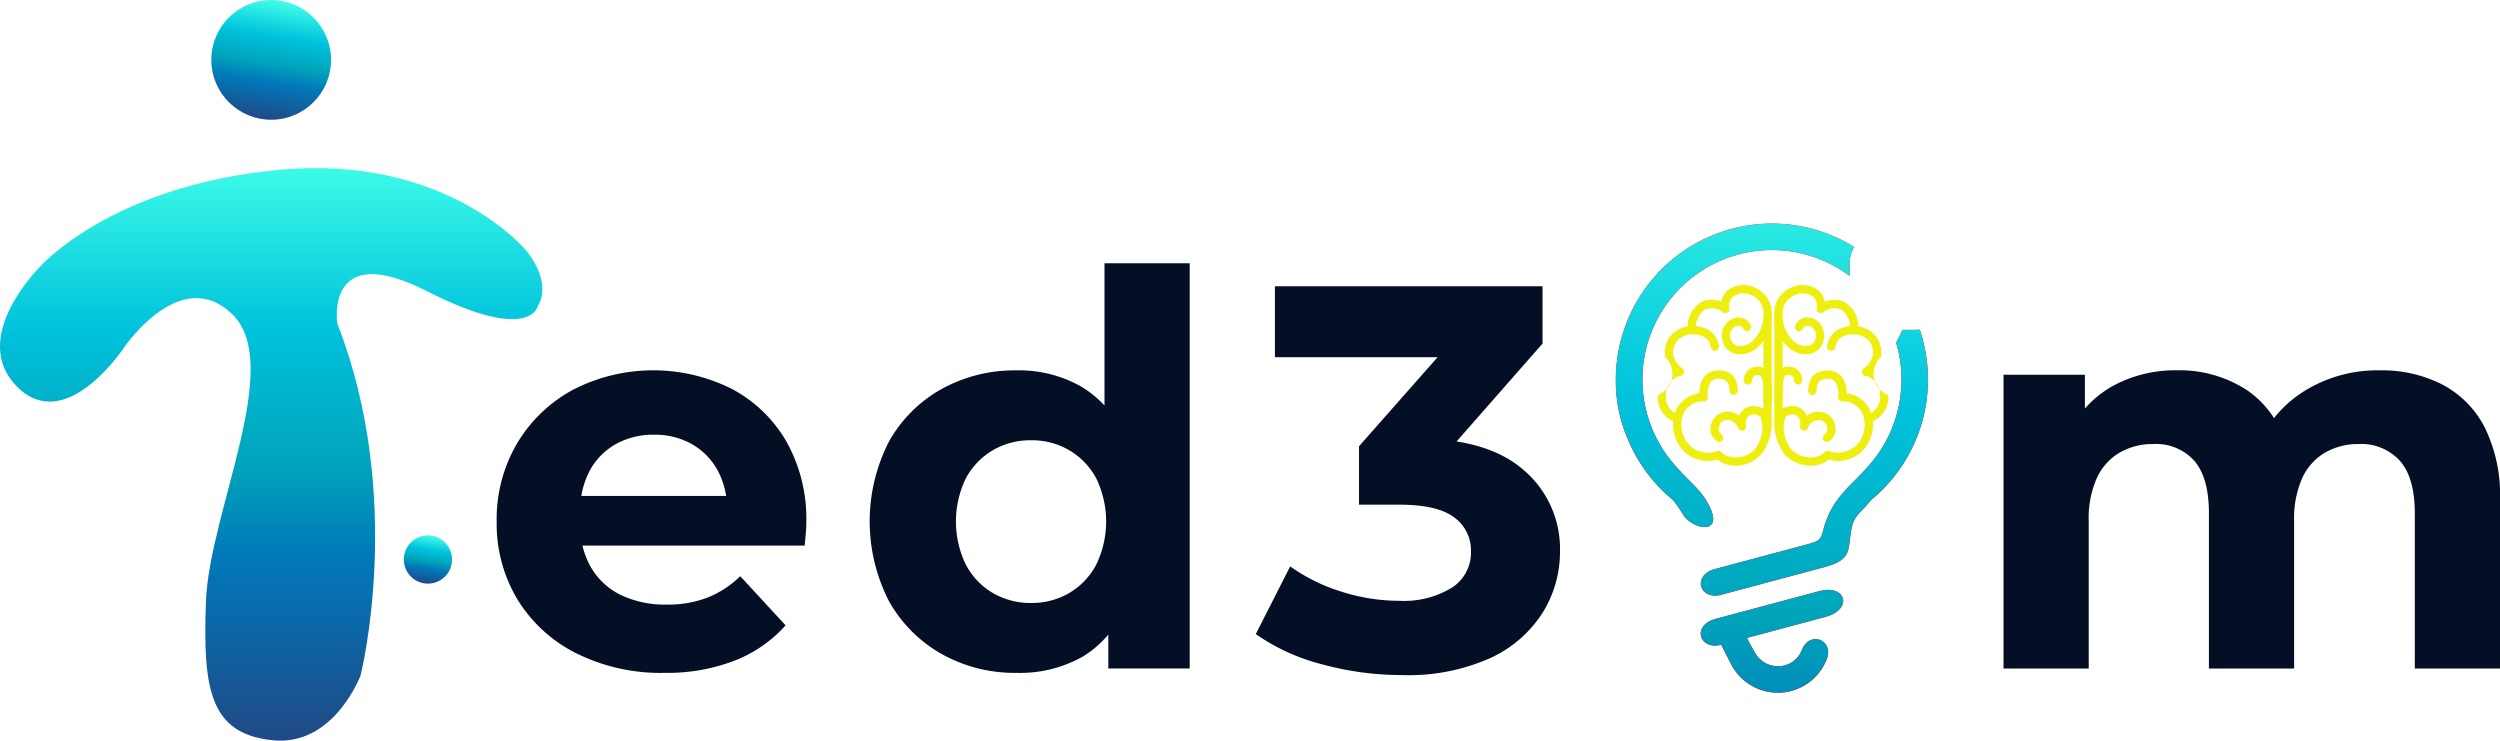 <svg xmlns="http://www.w3.org/2000/svg" xmlns:xlink="http://www.w3.org/1999/xlink" width="284.82" height="84.383" viewBox="0 0 284.82 84.383">
  <defs>
    <clipPath id="clip-path">
      <path id="Path_9455" data-name="Path 9455" d="M1722.556,1258.327l1.29-.346,10.036-2.687c3.011-.806,3.9,2.081.653,2.949l-7.279,1.949-1.623.434c.073.237.853,1.6.979,1.809a2.957,2.957,0,0,0,2.529,1.42,2.9,2.9,0,0,0,2.679-1.7l.077-.178c.874-2.221,3.684-1.118,2.81,1.1a5.982,5.982,0,0,1-11,.318c-.126-.274-.911-1.7-1-1.993-2.513.673-3.451-2.2-.6-2.962Zm14.76-38.939a14.752,14.752,0,0,0-20.093,21.352c2.022,2.379,3.292,2.977,4.262,5.187,1.322,3.014-2.148,2.335-3.171.6a13.41,13.41,0,0,0-1.142-1.621,17.775,17.775,0,0,1-5.024-6.684,16.689,16.689,0,0,1-1.467-7.028,17.787,17.787,0,0,1,27.161-15.1,3.766,3.766,0,0,0-.526,1.923Zm.071,29.767c-.208,1.87-.236,2.688-3.058,3.444l-11.61,3.109c-2.547.682-3.359-2.224-.747-2.924l10.309-2.76c1.545-.414,1.73-.475,2.063-1.774a9.828,9.828,0,0,1,2.276-4.2c.8-.969,1.8-1.763,3.107-3.306a14.771,14.771,0,0,0,2.893-13.745l.734-1.468h1.474a3.852,3.852,0,0,0,.485-.031,17.786,17.786,0,0,1-5.535,19.413C1738.259,1246.784,1737.67,1246.612,1737.387,1249.155Z" transform="translate(-1710.681 -1213.426)" fill="red" clip-rule="evenodd"/>
    </clipPath>
    <linearGradient id="linear-gradient" x1="0.462" y1="1.774" x2="0.522" y2="-0.215" gradientUnits="objectBoundingBox">
      <stop offset="0" stop-color="#204a86"/>
      <stop offset="0.31" stop-color="#0078ba"/>
      <stop offset="0.47" stop-color="#00a4ba"/>
      <stop offset="0.7" stop-color="#00c2dc"/>
      <stop offset="1" stop-color="#41ffe8"/>
    </linearGradient>
    <linearGradient id="linear-gradient-2" x1="0.5" y1="1" x2="0.5" y2="0" xlink:href="#linear-gradient"/>
    <linearGradient id="linear-gradient-3" x1="0.422" y1="0.994" x2="0.578" y2="0.006" xlink:href="#linear-gradient"/>
  </defs>
  <g id="Group_3203" data-name="Group 3203" transform="translate(-260.304 -1012.723)">
    <g id="Group_3109" data-name="Group 3109" transform="translate(444.388 1038.196)">
      <g id="Group_3095" data-name="Group 3095" transform="translate(0 0)">
        <path id="Path_9454" data-name="Path 9454" d="M1722.556,1258.327l1.29-.346,10.036-2.687c3.011-.806,3.9,2.081.653,2.949l-7.279,1.949-1.623.434c.073.237.853,1.6.979,1.809a2.957,2.957,0,0,0,2.529,1.42,2.9,2.9,0,0,0,2.679-1.7l.077-.178c.874-2.221,3.684-1.118,2.81,1.1a5.982,5.982,0,0,1-11,.318c-.126-.274-.911-1.7-1-1.993-2.513.673-3.451-2.2-.6-2.962Zm14.76-38.939a14.752,14.752,0,0,0-20.093,21.352c2.022,2.379,3.292,2.977,4.262,5.187,1.322,3.014-2.148,2.335-3.171.6a13.41,13.41,0,0,0-1.142-1.621,17.775,17.775,0,0,1-5.024-6.684,16.689,16.689,0,0,1-1.467-7.028,17.787,17.787,0,0,1,27.161-15.1,3.766,3.766,0,0,0-.526,1.923Zm.071,29.767c-.208,1.87-.236,2.688-3.058,3.444l-11.61,3.109c-2.547.682-3.359-2.224-.747-2.924l10.309-2.76c1.545-.414,1.73-.475,2.063-1.774a9.828,9.828,0,0,1,2.276-4.2c.8-.969,1.8-1.763,3.107-3.306a14.771,14.771,0,0,0,2.893-13.745l.734-1.468h1.474a3.852,3.852,0,0,0,.485-.031,17.786,17.786,0,0,1-5.535,19.413C1738.259,1246.784,1737.67,1246.612,1737.387,1249.155Z" transform="translate(-1710.681 -1213.426)" fill="red" fill-rule="evenodd"/>
        <g id="Group_3094" data-name="Group 3094" clip-path="url(#clip-path)">
          <rect id="Rectangle_1590" data-name="Rectangle 1590" width="35.823" height="53.448" transform="translate(0 0)" fill="url(#linear-gradient)"/>
        </g>
      </g>
      <g id="Group_3108" data-name="Group 3108" transform="translate(4.773 7.007)">
        <g id="Group_3101" data-name="Group 3101">
          <g id="Group_3096" data-name="Group 3096" transform="translate(1.783 3.511)">
            <path id="Path_9456" data-name="Path 9456" d="M1769.4,1313.349a3.319,3.319,0,0,1-2.069-.681,3.964,3.964,0,0,1-3.565-.748,4.269,4.269,0,0,1-1.4-3.97,3.221,3.221,0,0,1,1.228-2.128,3.269,3.269,0,0,1,1.7-.721,2.985,2.985,0,0,1,.581-1.9,2.025,2.025,0,0,1,1.6-.694c.8-.012,2.153.273,2.195,2.3a.471.471,0,0,1-.942.019c-.02-.978-.393-1.392-1.24-1.378a1.112,1.112,0,0,0-.888.358,2.45,2.45,0,0,0-.336,1.692.472.472,0,0,1-.519.538,2.166,2.166,0,0,0-1.56.517,2.275,2.275,0,0,0-.881,1.492,3.311,3.311,0,0,0,1.074,3.157,3.089,3.089,0,0,0,2.9.5.474.474,0,0,1,.484.1,2.426,2.426,0,0,0,1.928.592,2.916,2.916,0,0,0,2.034-1.043,5.456,5.456,0,0,0,.867-3.207c0-.012,0-.024,0-.036v-11.346a.471.471,0,1,1,.942,0v11.33a6.367,6.367,0,0,1-1.045,3.81,3.839,3.839,0,0,1-2.708,1.429C1769.654,1313.343,1769.526,1313.349,1769.4,1313.349Z" transform="translate(-1762.33 -1296.291)" fill="#efef0f"/>
          </g>
          <g id="Group_3097" data-name="Group 3097" transform="translate(0 4.665)">
            <path id="Path_9457" data-name="Path 9457" d="M1750.573,1316.408a.478.478,0,0,1-.1-.011,3.042,3.042,0,0,1-2.188-3.151,2.6,2.6,0,0,0,.851-4.329,3.063,3.063,0,0,1,.576-2.373,3.386,3.386,0,0,1,3.481-1.056,2.528,2.528,0,0,1,2.066,2.171.471.471,0,1,1-.934.119,1.638,1.638,0,0,0-1.352-1.374,2.491,2.491,0,0,0-2.483.671,2.165,2.165,0,0,0-.432,1.651,2.618,2.618,0,0,0,1.028,1.472.471.471,0,0,1-.181.858,2.185,2.185,0,0,0-1.679,2.19,2.1,2.1,0,0,0,1.448,2.231.471.471,0,0,1-.1.931Z" transform="translate(-1748.283 -1305.384)" fill="#efef0f"/>
          </g>
          <g id="Group_3098" data-name="Group 3098" transform="translate(3.433)">
            <path id="Path_9458" data-name="Path 9458" d="M1781.336,1276.518a2.542,2.542,0,0,1-.318-.02,1.992,1.992,0,0,1-1.763-1.682,2.125,2.125,0,0,1,.971-2.259,1.729,1.729,0,0,1,1.41-.157,1.58,1.58,0,0,1,.866.821.471.471,0,0,1-.866.371.644.644,0,0,0-.329-.31.854.854,0,0,0-.652.113,1.209,1.209,0,0,0-.472,1.257,1.045,1.045,0,0,0,.953.911,2.05,2.05,0,0,0,1.636-.63,4.114,4.114,0,0,0,1.172-3.2,2.209,2.209,0,0,0-1.4-1.972,2.051,2.051,0,0,0-2.039.174,1.426,1.426,0,0,0-.458,1.313.471.471,0,0,1-.775.459,1.862,1.862,0,0,0-2.06-.243,2.352,2.352,0,0,0-.92,2.25.471.471,0,1,1-.935.114,3.269,3.269,0,0,1,1.408-3.193,2.632,2.632,0,0,1,2.367-.1,2.329,2.329,0,0,1,.74-1.3,2.939,2.939,0,0,1,3.027-.348,3.111,3.111,0,0,1,1.987,2.786,5.006,5.006,0,0,1-1.467,3.946A3.06,3.06,0,0,1,1781.336,1276.518Z" transform="translate(-1775.33 -1268.631)" fill="#efef0f"/>
          </g>
          <g id="Group_3099" data-name="Group 3099" transform="translate(6.016 13.802)">
            <path id="Path_9459" data-name="Path 9459" d="M1801.888,1381.573a.477.477,0,0,1-.124-.017.471.471,0,0,1-.331-.578h0a3.777,3.777,0,0,0-.024-2.3.614.614,0,0,0-.4-.3,1.008,1.008,0,0,0-1.032.179,1.194,1.194,0,0,0-.258,1,.471.471,0,0,1-.892.3,1.31,1.31,0,0,0-1.365-.9.973.973,0,0,0-.816.816.75.75,0,0,0,.263.791.471.471,0,0,1-.461.821,1.668,1.668,0,0,1-.729-1.777,1.892,1.892,0,0,1,1.594-1.58,2,2,0,0,1,1.622.429,1.806,1.806,0,0,1,2.3-.994,1.562,1.562,0,0,1,.987.743,4.633,4.633,0,0,1,.119,3.02A.471.471,0,0,1,1801.888,1381.573Z" transform="translate(-1795.685 -1377.377)" fill="#efef0f"/>
          </g>
          <g id="Group_3100" data-name="Group 3100" transform="translate(9.818 9.293)">
            <path id="Path_9460" data-name="Path 9460" d="M1828.348,1346.206h0a.471.471,0,0,1-.469-.473c.006-1.289.011-2.506-.322-2.841a.412.412,0,0,0-.325-.1.586.586,0,0,0-.648.62.471.471,0,0,1-.471.471h0a.471.471,0,0,1-.471-.471,1.53,1.53,0,0,1,1.59-1.562,1.344,1.344,0,0,1,.992.382c.609.612.6,1.827.6,3.509A.471.471,0,0,1,1828.348,1346.206Z" transform="translate(-1825.64 -1341.846)" fill="#efef0f"/>
          </g>
        </g>
        <g id="Group_3107" data-name="Group 3107" transform="translate(13.279 0)">
          <g id="Group_3102" data-name="Group 3102" transform="translate(0.004 3.511)">
            <path id="Path_9461" data-name="Path 9461" d="M1857.077,1313.349c-.126,0-.253-.006-.382-.018a3.839,3.839,0,0,1-2.708-1.429,6.365,6.365,0,0,1-1.044-3.81v-11.33a.471.471,0,1,1,.942,0v11.346c0,.012,0,.024,0,.036a5.5,5.5,0,0,0,.867,3.207,2.917,2.917,0,0,0,2.034,1.043,2.426,2.426,0,0,0,1.928-.592.47.47,0,0,1,.486-.1,3.088,3.088,0,0,0,2.9-.5,3.312,3.312,0,0,0,1.074-3.157,2.277,2.277,0,0,0-.881-1.492,2.165,2.165,0,0,0-1.561-.517.471.471,0,0,1-.519-.539,2.45,2.45,0,0,0-.336-1.69,1.112,1.112,0,0,0-.888-.358h-.035c-.824,0-1.185.414-1.205,1.379a.471.471,0,1,1-.941-.019c.042-2.028,1.387-2.313,2.194-2.3a2.026,2.026,0,0,1,1.6.694,2.985,2.985,0,0,1,.581,1.9,3.271,3.271,0,0,1,1.7.721,3.222,3.222,0,0,1,1.228,2.128,4.269,4.269,0,0,1-1.4,3.97,3.966,3.966,0,0,1-3.565.748A3.32,3.32,0,0,1,1857.077,1313.349Z" transform="translate(-1852.935 -1296.291)" fill="#efef0f"/>
          </g>
          <g id="Group_3103" data-name="Group 3103" transform="translate(6.021 4.665)">
            <path id="Path_9462" data-name="Path 9462" d="M1905.03,1316.408a.471.471,0,0,1-.1-.93,2.1,2.1,0,0,0,1.452-2.232,2.186,2.186,0,0,0-1.679-2.19.471.471,0,0,1-.179-.859,2.619,2.619,0,0,0,1.027-1.471,2.165,2.165,0,0,0-.432-1.651,2.491,2.491,0,0,0-2.483-.671,1.638,1.638,0,0,0-1.352,1.374.471.471,0,1,1-.934-.119,2.528,2.528,0,0,1,2.066-2.171,3.386,3.386,0,0,1,3.481,1.056,3.063,3.063,0,0,1,.576,2.373,2.6,2.6,0,0,0,.851,4.329,3.042,3.042,0,0,1-2.188,3.151A.475.475,0,0,1,1905.03,1316.408Z" transform="translate(-1900.341 -1305.384)" fill="#efef0f"/>
          </g>
          <g id="Group_3104" data-name="Group 3104" transform="translate(0.002)">
            <path id="Path_9463" data-name="Path 9463" d="M1856.476,1276.518a3.061,3.061,0,0,1-2.081-.9,5.006,5.006,0,0,1-1.467-3.946,3.111,3.111,0,0,1,1.987-2.786,2.94,2.94,0,0,1,3.027.348,2.328,2.328,0,0,1,.74,1.3,2.633,2.633,0,0,1,2.367.1,3.27,3.27,0,0,1,1.408,3.193.471.471,0,1,1-.935-.114,2.352,2.352,0,0,0-.92-2.25,1.867,1.867,0,0,0-2.06.243.471.471,0,0,1-.774-.459,1.439,1.439,0,0,0-.458-1.313,2.051,2.051,0,0,0-2.039-.174,2.209,2.209,0,0,0-1.4,1.972,4.114,4.114,0,0,0,1.171,3.2,2.05,2.05,0,0,0,1.636.631,1.046,1.046,0,0,0,.953-.911,1.209,1.209,0,0,0-.472-1.257.854.854,0,0,0-.652-.113.646.646,0,0,0-.33.31.468.468,0,0,1-.615.248.474.474,0,0,1-.25-.62,1.579,1.579,0,0,1,.866-.821,1.727,1.727,0,0,1,1.41.157,2.125,2.125,0,0,1,.971,2.259,1.993,1.993,0,0,1-1.763,1.682A2.562,2.562,0,0,1,1856.476,1276.518Z" transform="translate(-1852.917 -1268.631)" fill="#efef0f"/>
          </g>
          <g id="Group_3105" data-name="Group 3105" transform="translate(0.118 13.802)">
            <path id="Path_9464" data-name="Path 9464" d="M1854.5,1381.573a.471.471,0,0,1-.454-.347,4.633,4.633,0,0,1,.119-3.02,1.561,1.561,0,0,1,.986-.743,1.807,1.807,0,0,1,2.3.994,2,2,0,0,1,1.623-.429,1.891,1.891,0,0,1,1.594,1.58,1.667,1.667,0,0,1-.729,1.778.471.471,0,0,1-.461-.821.749.749,0,0,0,.263-.791.972.972,0,0,0-.816-.816,1.313,1.313,0,0,0-1.366.9.471.471,0,0,1-.892-.3,1.193,1.193,0,0,0-.258-1,1.008,1.008,0,0,0-1.032-.18.616.616,0,0,0-.4.305,3.827,3.827,0,0,0-.023,2.3.471.471,0,0,1-.455.594Z" transform="translate(-1853.835 -1377.376)" fill="#efef0f"/>
          </g>
          <g id="Group_3106" data-name="Group 3106" transform="translate(0 9.293)">
            <path id="Path_9465" data-name="Path 9465" d="M1853.377,1346.206a.471.471,0,0,1-.471-.469c-.008-1.682-.013-2.9.6-3.509a1.346,1.346,0,0,1,.993-.382,1.53,1.53,0,0,1,1.59,1.562.471.471,0,0,1-.942,0,.591.591,0,0,0-.648-.624.413.413,0,0,0-.325.1c-.333.335-.328,1.552-.322,2.841a.471.471,0,0,1-.469.473Z" transform="translate(-1852.904 -1341.846)" fill="#efef0f"/>
          </g>
        </g>
      </g>
    </g>
    <g id="Group_3110" data-name="Group 3110" transform="translate(316.889 1042.719)">
      <path id="Path_9466" data-name="Path 9466" d="M725.229,1379.61a21.546,21.546,0,0,1-10.048-2.24,16.505,16.505,0,0,1-6.688-6.128,16.715,16.715,0,0,1-2.364-8.866,17.015,17.015,0,0,1,2.333-8.928,16.545,16.545,0,0,1,6.377-6.1,19.97,19.97,0,0,1,18.012-.124,15.618,15.618,0,0,1,6.253,5.973,17.944,17.944,0,0,1,2.3,9.3q0,.56-.062,1.276t-.125,1.338H714.03v-5.662h22.087l-3.733,1.68a9.307,9.307,0,0,0-1.057-4.542,7.733,7.733,0,0,0-2.924-3.018,8.5,8.5,0,0,0-4.355-1.089,8.661,8.661,0,0,0-4.386,1.089,7.6,7.6,0,0,0-2.955,3.049,9.614,9.614,0,0,0-1.058,4.635v1.493a9.407,9.407,0,0,0,1.213,4.822,7.907,7.907,0,0,0,3.422,3.173,11.617,11.617,0,0,0,5.195,1.089,12.587,12.587,0,0,0,4.7-.809,11.425,11.425,0,0,0,3.7-2.427l5.164,5.6a15.05,15.05,0,0,1-5.786,4.013A21.414,21.414,0,0,1,725.229,1379.61Z" transform="translate(-706.128 -1332.947)" fill="#040f26"/>
      <path id="Path_9467" data-name="Path 9467" d="M1057.672,1295.726a17.006,17.006,0,0,1-8.524-2.146,15.739,15.739,0,0,1-6-6,19.911,19.911,0,0,1,0-18.23,15.527,15.527,0,0,1,6-5.973,17.211,17.211,0,0,1,8.524-2.115,14.333,14.333,0,0,1,7.4,1.867,12.269,12.269,0,0,1,4.915,5.662,23.367,23.367,0,0,1,1.742,9.706,24.164,24.164,0,0,1-1.68,9.675,11.968,11.968,0,0,1-4.822,5.693A14.544,14.544,0,0,1,1057.672,1295.726Zm1.68-7.964a8.394,8.394,0,0,0,4.293-1.12,8.192,8.192,0,0,0,3.08-3.2,11.271,11.271,0,0,0,0-9.924,8.252,8.252,0,0,0-3.08-3.173,8.393,8.393,0,0,0-4.293-1.12,8.51,8.51,0,0,0-4.355,1.12,8.234,8.234,0,0,0-3.08,3.173,11.268,11.268,0,0,0,0,9.924,8.174,8.174,0,0,0,3.08,3.2A8.511,8.511,0,0,0,1059.353,1287.762Zm8.773,7.466v-6.844l.187-9.955-.622-9.893v-19.474h9.706v46.165Z" transform="translate(-998.442 -1249.063)" fill="#040f26"/>
      <path id="Path_9468" data-name="Path 9468" d="M1404.116,1313.95a34.363,34.363,0,0,1-9.021-1.213,23.29,23.29,0,0,1-7.59-3.453l3.92-7.715a20.338,20.338,0,0,0,5.786,2.862,21.653,21.653,0,0,0,6.657,1.058,10.432,10.432,0,0,0,5.973-1.493,4.718,4.718,0,0,0,2.177-4.106,4.619,4.619,0,0,0-1.929-3.92q-1.929-1.431-6.222-1.431h-4.6v-6.657l12.132-13.75,1.12,3.609h-22.834v-8.088h30.487v6.533l-12.07,13.75-5.1-2.924h2.924q8.026,0,12.132,3.609a11.782,11.782,0,0,1,4.106,9.27,13.106,13.106,0,0,1-1.929,6.875,13.914,13.914,0,0,1-5.911,5.2A22.814,22.814,0,0,1,1404.116,1313.95Z" transform="translate(-1301.022 -1267.038)" fill="#040f26"/>
      <path id="Path_9469" data-name="Path 9469" d="M2101.632,1345.142a15.2,15.2,0,0,1,7.062,1.587,11.413,11.413,0,0,1,4.853,4.853,17.443,17.443,0,0,1,1.773,8.368v19.163h-9.706v-17.67q0-4.044-1.68-5.973a5.94,5.94,0,0,0-4.729-1.929,7.487,7.487,0,0,0-3.795.964,6.483,6.483,0,0,0-2.613,2.893,11.291,11.291,0,0,0-.933,4.915v16.8h-9.706v-17.67q0-4.044-1.649-5.973a5.845,5.845,0,0,0-4.7-1.929,7.489,7.489,0,0,0-3.8.964,6.483,6.483,0,0,0-2.613,2.893,11.288,11.288,0,0,0-.933,4.915v16.8h-9.706V1345.64h9.271v9.146l-1.742-2.675a11.985,11.985,0,0,1,4.946-5.2,14.846,14.846,0,0,1,7.311-1.773,14.046,14.046,0,0,1,8.057,2.333,11.276,11.276,0,0,1,4.573,7.124l-3.422-.933a13.4,13.4,0,0,1,5.382-6.222A15.75,15.75,0,0,1,2101.632,1345.142Z" transform="translate(-1887.085 -1332.947)" fill="#040f26"/>
    </g>
    <path id="Path_9470" data-name="Path 9470" d="M320.332,1173.09s-9-11.083-28.229-9.284-27.282,11.083-27.282,11.083-8.147,8.052-2.558,13.641,12.22-4.547,12.22-4.547,6.442-9.473,12.315-3.694-2.652,22.546-3.031,32.682.505,15.062,7.547,15.82,10.073-7.389,10.073-7.389,5.115-20.272-2.652-40.07c0,0-1.516-9.662,10.231-3.694s12.6,1.705,12.6,1.705S323.363,1176.974,320.332,1173.09Z" transform="translate(0 -131.735)" fill="url(#linear-gradient-2)"/>
    <circle id="Ellipse_1198" data-name="Ellipse 1198" cx="6.821" cy="6.821" r="6.821" transform="translate(284.378 1012.723)" fill="url(#linear-gradient-3)"/>
    <circle id="Ellipse_1199" data-name="Ellipse 1199" cx="2.748" cy="2.748" r="2.748" transform="translate(277.109 1052.15)" fill="url(#linear-gradient-3)"/>
    <circle id="Ellipse_1200" data-name="Ellipse 1200" cx="2.748" cy="2.748" r="2.748" transform="translate(306.309 1073.72)" fill="url(#linear-gradient-3)"/>
  </g>
</svg>
